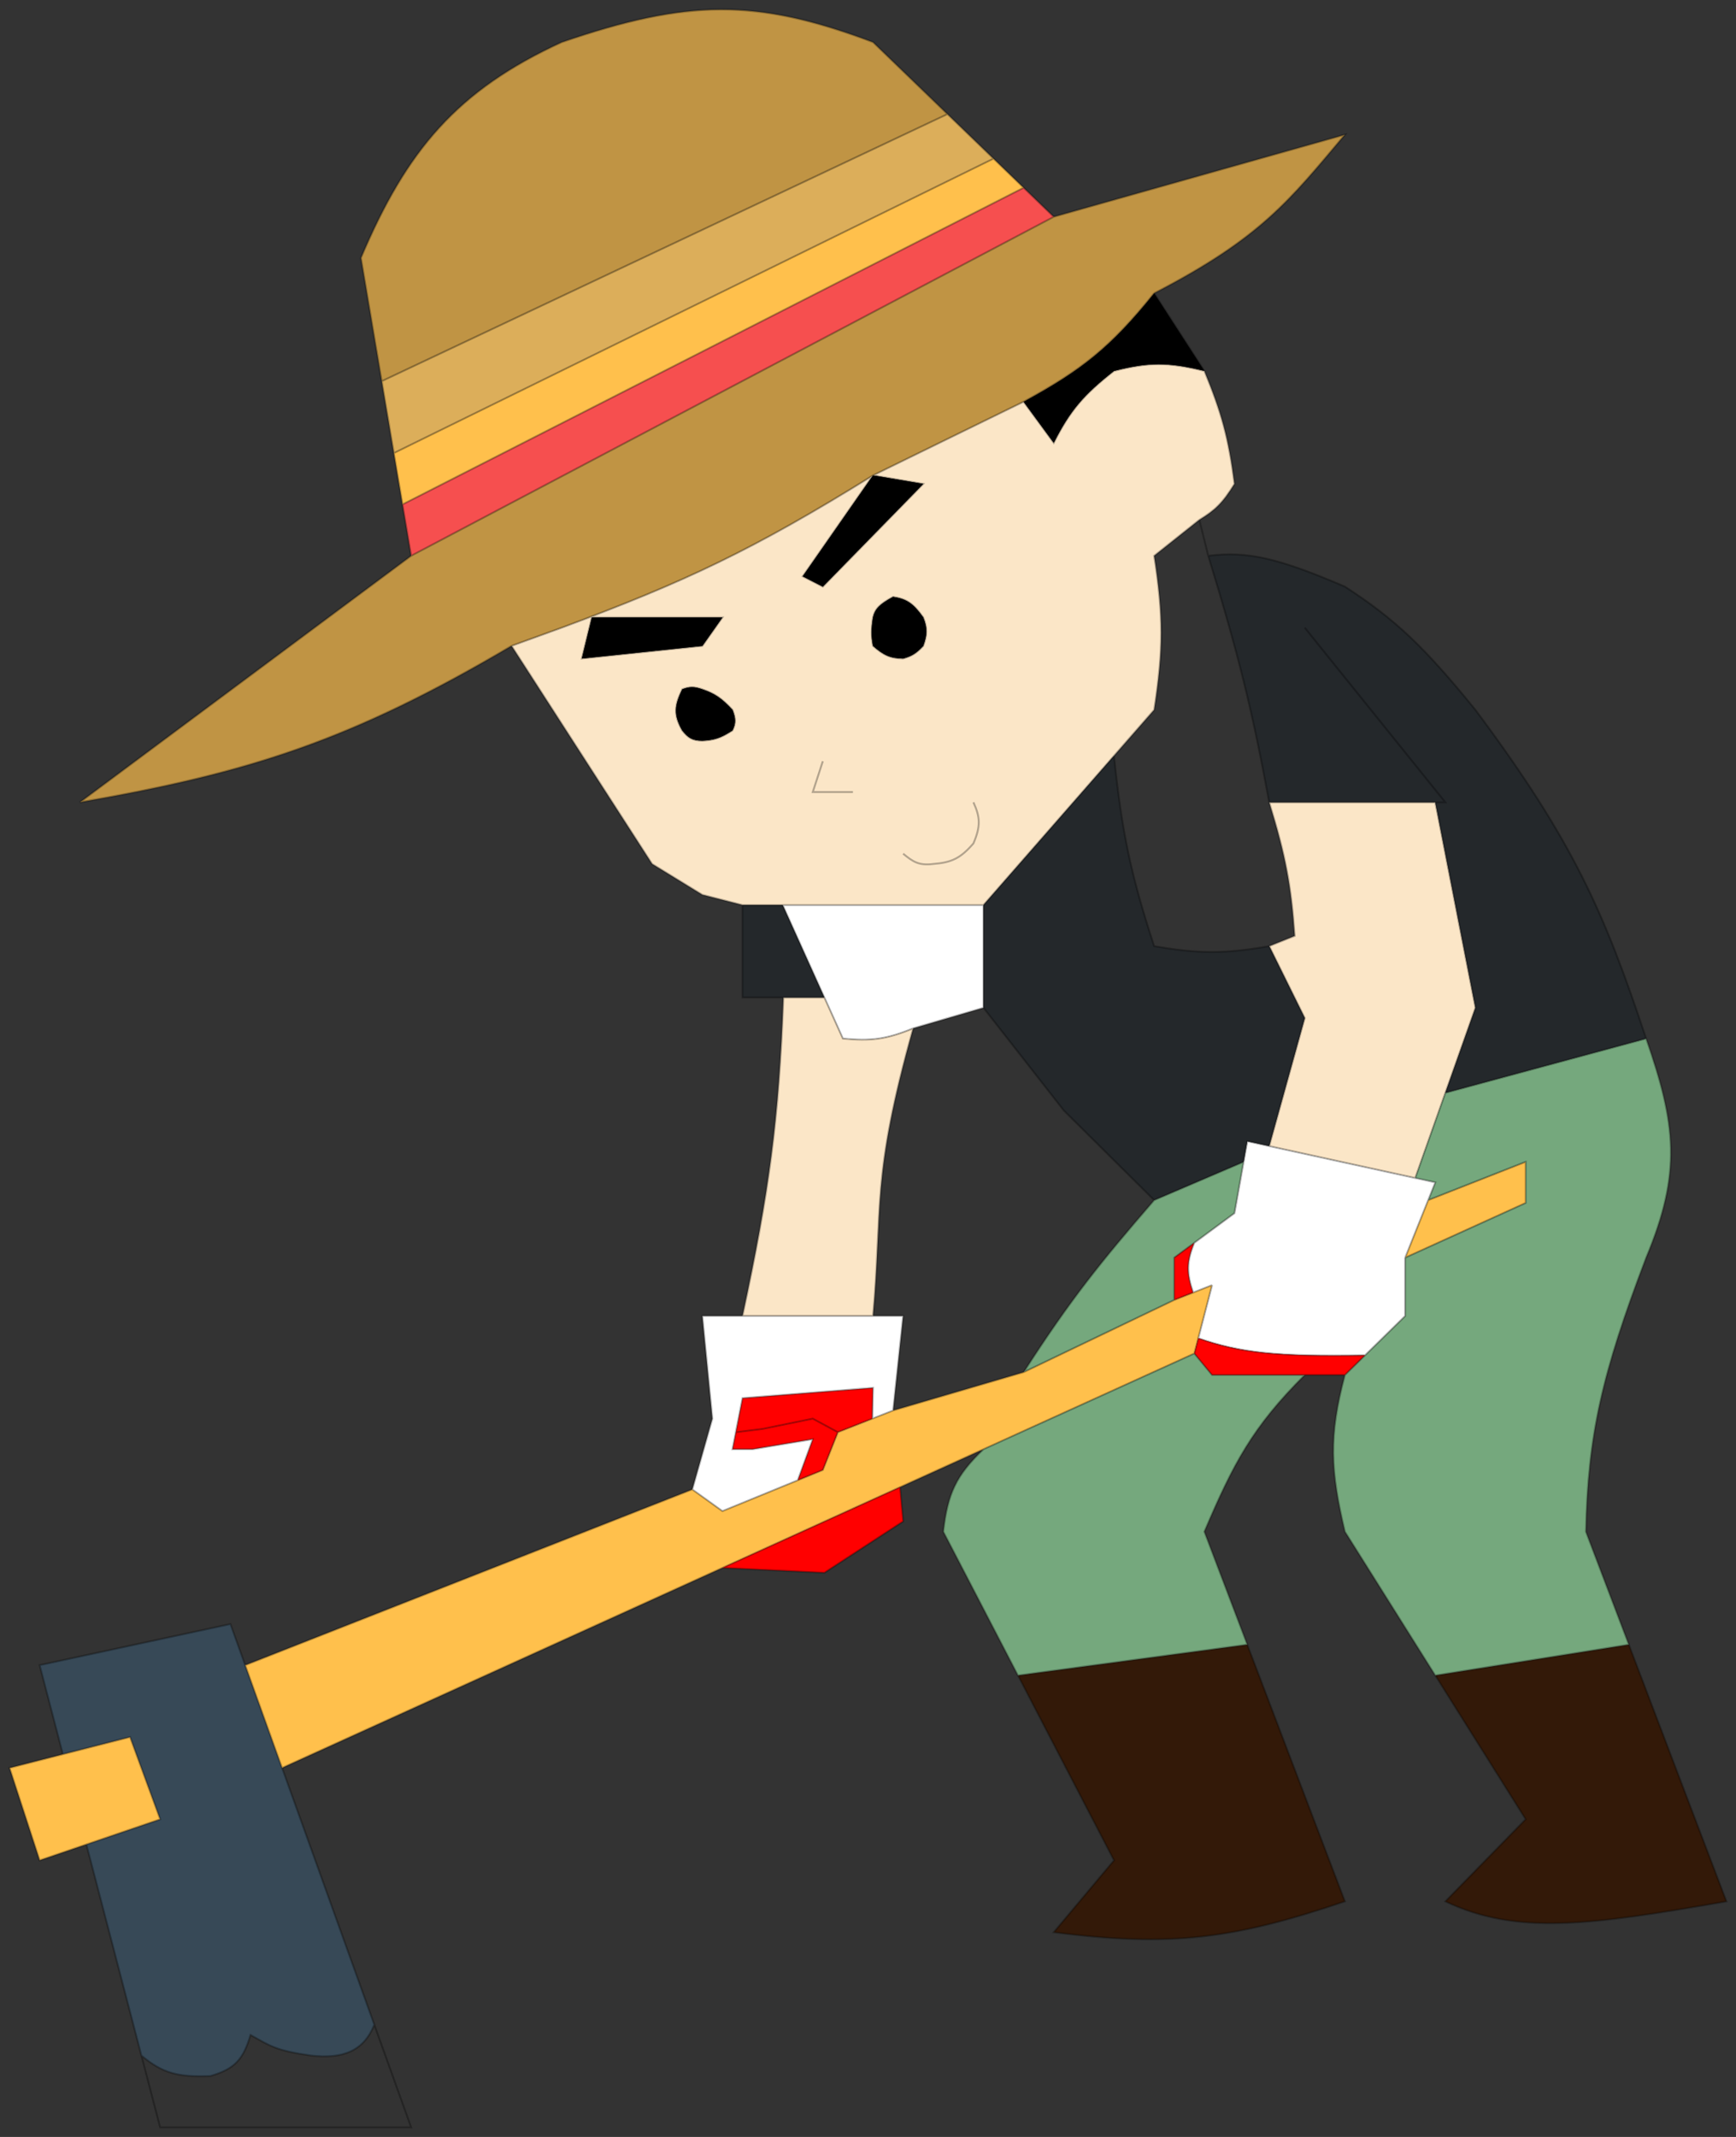 <svg width="182" height="224" viewBox="0 0 182 224" fill="none" xmlns="http://www.w3.org/2000/svg">
<rect x="0" y="0" width="182" height="224" fill="#333333" stroke="none"/>
<path d="M24.158 170.24L4.158 174.547L6.592 183.884L13.632 182.084L16.79 190.698L9.056 193.335L14.825 215.463C17.037 217.324 18.656 217.747 22.053 217.616C24.61 216.864 25.495 215.894 26.263 213.309C28.334 214.455 28.883 214.94 32.579 215.463C35.966 215.854 38.133 214.989 39.239 212.233L29.571 185.314L25.705 174.547L24.158 170.24Z" fill="#374957"/>
<path d="M16.79 190.698L13.632 182.084L6.592 183.884L1 185.314L4.158 195.005L9.056 193.335L16.79 190.698Z" fill="#FFC04C"/>
<path d="M159.947 126.094V121.787L149.728 125.803L147.316 131.832L159.947 126.094Z" fill="#FFC04C"/>
<path d="M25.705 174.547L29.571 185.314L75.737 164.345L94.359 155.886L103.105 151.913L125.211 141.872L125.626 140.274L127.072 134.708L125.088 135.487L123.105 136.267L107.316 143.837L93.632 147.85L91.456 148.705L87.842 150.126L86.263 154.089L83.632 155.166L75.737 158.396L72.579 156.125L25.705 174.547Z" fill="#FFC04C"/>
<path d="M86.425 164.856L94.684 159.473L94.359 155.886L75.737 164.345L86.425 164.856Z" fill="#FF0000"/>
<path d="M86.263 154.089L87.842 150.126L85.21 148.705L79.947 149.782L77.14 150.126L76.79 151.913H77.842H78.895L85.21 150.859L83.632 155.166L86.263 154.089Z" fill="#FF0000"/>
<path d="M85.21 148.705L87.842 150.126L91.456 148.705L91.526 145.475L77.842 146.552L77.14 150.126L79.947 149.782L85.21 148.705Z" fill="#FF0000"/>
<path d="M91.526 137.938H77.842H73.632L74.684 148.705L72.579 156.125L75.737 158.396L83.632 155.166L85.21 150.859L78.895 151.913H77.842H76.79L77.14 150.126L77.842 146.552L91.526 145.475L91.456 148.705L93.632 147.85L94.684 137.938H91.526Z" fill="white"/>
<path d="M116.789 195.005L110.474 202.542C122.736 204.126 129.4 203.24 141 199.312L130.766 172.394L106.724 175.624L116.789 195.005Z" fill="#331908"/>
<path d="M159.947 190.698L151.526 199.312C158.953 202.84 166.567 201.838 181 199.312L170.766 172.394L150.474 175.624L159.947 190.698Z" fill="#331908"/>
<path d="M103.105 94.869H82.053L86.425 104.559L88.368 108.866C91.256 109.136 92.872 108.974 95.737 107.79L103.105 105.636V94.869Z" fill="white"/>
<path d="M88.368 108.866L86.425 104.559H82.134C81.648 117.466 80.656 124.776 77.842 137.938H91.526C92.553 126.537 91.31 123.558 95.737 107.79C92.872 108.974 91.256 109.136 88.368 108.866Z" fill="#FBE6C7"/>
<path d="M133.061 84.102C134.794 89.739 135.355 92.799 135.737 98.099L133.061 99.176L136.789 106.713L133.061 120.135L148.368 123.481L151.526 114.558L154.684 105.636L150.474 84.102H133.061Z" fill="#FBE6C7"/>
<path fill-rule="evenodd" clip-rule="evenodd" d="M58.895 65.797L53.632 67.704L68.368 90.562L73.632 93.792L77.842 94.869H82.053H103.105L116.789 79.225L121 74.411C121.972 68.101 121.976 64.569 121 58.26L125.737 54.491C127.355 53.509 128.181 52.745 129.421 50.723C128.792 45.863 128.067 43.273 126.263 38.879C122.445 37.942 120.412 37.957 116.789 38.879C113.593 41.392 112.185 43.031 110.474 46.416L107.316 42.109L91.526 49.833L96.79 50.723L86.263 61.49L84.158 60.413L91.526 49.833C78.973 57.631 71.808 60.997 58.895 65.797ZM62.053 64.72H75.737L73.632 67.704L61 69.027L62.053 64.72ZM71.526 72.257C72.281 71.971 72.746 71.951 73.632 72.257C74.947 72.717 75.634 73.168 76.79 74.411C77.134 75.316 77.163 75.793 76.79 76.564C75.564 77.362 74.876 77.579 73.632 77.641C72.574 77.628 72.145 77.34 71.526 76.564C70.577 74.883 70.725 73.939 71.526 72.257ZM91.526 64.72C91.748 63.805 92.221 63.335 93.632 62.567C95.038 62.785 95.733 63.231 96.79 64.72C97.248 65.889 97.202 66.535 96.79 67.704C96.01 68.542 95.541 68.778 94.684 69.027C93.311 69.004 92.635 68.67 91.526 67.704C91.318 66.608 91.339 65.951 91.526 64.72Z" fill="#FBE6C7"/>
<path d="M91.526 49.833L84.158 60.413L86.263 61.49L96.79 50.723L91.526 49.833Z" fill="black"/>
<path d="M75.737 64.72H62.053L61 69.027L73.632 67.704L75.737 64.72Z" fill="black"/>
<path d="M93.632 62.567C92.221 63.335 91.748 63.805 91.526 64.72C91.339 65.951 91.318 66.608 91.526 67.704C92.635 68.67 93.311 69.004 94.684 69.027C95.541 68.778 96.01 68.542 96.79 67.704C97.202 66.535 97.248 65.889 96.79 64.72C95.733 63.231 95.038 62.785 93.632 62.567Z" fill="black"/>
<path d="M73.632 72.257C72.746 71.951 72.281 71.971 71.526 72.257C70.725 73.939 70.577 74.883 71.526 76.564C72.145 77.34 72.574 77.628 73.632 77.641C74.876 77.579 75.564 77.362 76.79 76.564C77.163 75.793 77.134 75.316 76.79 74.411C75.634 73.168 74.947 72.717 73.632 72.257Z" fill="black"/>
<path d="M116.789 38.879C120.412 37.957 122.445 37.942 126.263 38.879L121 30.736C116.442 36.414 113.382 38.807 107.316 42.109L110.474 46.416C112.185 43.031 113.593 41.392 116.789 38.879Z" fill="black"/>
<path d="M159.947 121.787V126.094L147.316 131.832V137.938L143.105 142.064L141 144.127C139.286 150.541 139.479 154.136 141 160.55L150.474 175.624L170.766 172.394L166.263 160.55C166.489 150.335 167.952 144.001 172.579 131.832C176.336 122.863 175.706 117.835 172.579 108.866L151.526 114.558L148.368 123.481L150.474 123.941L149.728 125.803L159.947 121.787Z" fill="#75A87D"/>
<path d="M103.105 151.913C100.229 154.655 99.356 156.571 98.895 160.55L106.724 175.624L130.766 172.394L126.263 160.55C129.313 153.415 131.295 149.601 136.789 144.127H127.072L125.211 141.872L103.105 151.913Z" fill="#75A87D"/>
<path d="M121 125.803C115.328 132.368 112.241 136.185 107.316 143.837L123.105 136.267V131.832L125.211 130.278L129.421 127.171L130.382 121.787L121 125.803Z" fill="#75A87D"/>
<path d="M123.105 131.832V136.267L125.088 135.487C124.405 133.453 124.376 132.313 125.211 130.278L123.105 131.832Z" fill="#FF0000"/>
<path fill-rule="evenodd" clip-rule="evenodd" d="M127.072 134.708L125.626 140.274C129.995 141.791 133.731 142.214 143.105 142.064L147.316 137.938V131.832L149.728 125.803L150.474 123.941L148.368 123.481L133.061 120.135L130.766 119.634L130.382 121.787L129.421 127.171L125.211 130.278C124.376 132.313 124.405 133.453 125.088 135.487L127.072 134.708Z" fill="white"/>
<path d="M136.789 144.127H141L143.105 142.064C133.731 142.214 129.995 141.791 125.626 140.274L125.211 141.872L127.072 144.127H136.789Z" fill="#FF0000"/>
<path d="M103.105 94.869V105.636L111.526 116.403L121 125.803L130.382 121.787L130.766 119.634L133.061 120.135L136.789 106.713L133.061 99.176C128.217 100.023 125.592 99.962 121 99.176C118.52 91.576 117.622 87.202 116.789 79.225L103.105 94.869Z" fill="#202529" fill-opacity="0.77"/>
<path d="M172.579 108.866C168.183 95.596 164.895 88.097 154.684 74.411C149.313 67.804 146.327 64.95 141 61.49C133.889 58.446 130.739 57.758 126.669 58.26C129.875 68.722 131.268 74.376 133.061 84.102H150.474L154.684 105.636L151.526 114.558L172.579 108.866Z" fill="#202529" fill-opacity="0.77"/>
<path d="M82.053 94.869H77.842V104.559H82.134H86.425L82.053 94.869Z" fill="#202529" fill-opacity="0.77"/>
<path d="M43.105 58.26L110.474 22.728L107.316 19.677L42.198 52.876L43.105 58.26Z" fill="#F64F4F"/>
<path d="M43.105 58.26L8.368 84.102C26.243 80.995 36.856 77.597 53.632 67.704L58.895 65.797C71.808 60.997 78.973 57.631 91.526 49.833L107.316 42.109C113.382 38.807 116.442 36.414 121 30.736C132.21 24.942 135.188 21.015 141 14.114L110.474 22.728L43.105 58.26Z" fill="#FFC04C" fill-opacity="0.69"/>
<path d="M41.29 47.493L42.198 52.876L107.316 19.677L104.158 16.626L41.29 47.493Z" fill="#FFC04C"/>
<path d="M91.526 4.423C79.259 -0.192 72.088 -0.09 58.895 4.423C47.929 9.46 42.629 15.738 37.842 27.035L38.749 32.418L40.02 39.956L99.328 11.96L93.632 6.457L91.526 4.423Z" fill="#FFC04C" fill-opacity="0.69"/>
<path d="M99.328 11.96L40.02 39.956L41.29 47.493L104.158 16.626L99.328 11.96Z" fill="#DCAE5A"/>
<path d="M25.705 174.547L24.158 170.24L4.158 174.547L6.592 183.884M25.705 174.547L29.571 185.314M25.705 174.547L72.579 156.125M29.571 185.314L75.737 164.345M29.571 185.314L39.239 212.233M43.105 58.26L8.368 84.102C26.243 80.995 36.856 77.597 53.632 67.704M43.105 58.26L110.474 22.728M43.105 58.26L42.198 52.876M107.316 42.109L110.474 46.416C112.185 43.031 113.593 41.392 116.789 38.879C120.412 37.957 122.445 37.942 126.263 38.879M107.316 42.109C113.383 38.807 116.442 36.414 121 30.736M107.316 42.109L91.526 49.833M110.474 22.728L141 14.114C135.188 21.015 132.21 24.942 121 30.736M110.474 22.728L107.316 19.677M53.632 67.704L58.895 65.797C71.808 60.997 78.973 57.631 91.526 49.833M53.632 67.704L68.368 90.562L73.632 93.792L77.842 94.869M103.105 94.869H82.053M103.105 94.869V105.636M103.105 94.869L116.789 79.225M126.263 38.879C128.067 43.273 128.792 45.863 129.421 50.723C128.181 52.745 127.355 53.509 125.737 54.491M126.263 38.879L121 30.736M82.053 94.869H77.842M82.053 94.869L86.425 104.559M103.105 105.636L95.737 107.79M103.105 105.636L111.526 116.403L121 125.803M116.789 79.225L121 74.411C121.972 68.101 121.976 64.569 121 58.26L125.737 54.491M116.789 79.225C117.622 87.202 118.52 91.576 121 99.176C125.592 99.962 128.217 100.023 133.061 99.176M125.737 54.491L126.669 58.26M121 125.803C115.328 132.368 112.241 136.185 107.316 143.837M121 125.803L130.382 121.787M107.316 143.837L93.632 147.85M107.316 143.837L123.105 136.267M103.105 151.913C100.229 154.655 99.356 156.571 98.895 160.55L106.724 175.624M103.105 151.913L125.211 141.873M103.105 151.913L94.359 155.886M136.789 144.127C131.295 149.601 129.313 153.415 126.263 160.55L130.766 172.394M136.789 144.127H141M136.789 144.127H127.072L125.211 141.873M141 144.127C139.286 150.541 139.479 154.136 141 160.55L150.474 175.624M141 144.127L143.105 142.064M147.316 131.832L159.947 126.094V121.787L149.728 125.803M147.316 131.832V137.938L143.105 142.064M147.316 131.832L149.728 125.803M172.579 108.866C175.706 117.835 176.336 122.863 172.579 131.832C167.952 144.001 166.489 150.335 166.263 160.55L170.766 172.394M172.579 108.866C168.183 95.596 164.895 88.097 154.684 74.411C149.313 67.804 146.327 64.95 141 61.49C133.889 58.446 130.739 57.758 126.669 58.26M172.579 108.866L151.526 114.558M126.669 58.26C129.875 68.722 131.268 74.376 133.061 84.102M133.061 84.102C134.794 89.739 135.355 92.799 135.737 98.099L133.061 99.176M133.061 84.102H150.474M136.789 65.797L151.526 84.102H150.474M77.842 94.869V104.559H82.134M86.425 104.559L88.368 108.866C91.256 109.136 92.872 108.974 95.737 107.79M86.425 104.559H82.134M82.134 104.559C81.648 117.466 80.656 124.776 77.842 137.938M77.842 137.938H91.526M77.842 137.938H73.632L74.684 148.705L72.579 156.125M91.526 137.938C92.553 126.537 91.31 123.558 95.737 107.79M91.526 137.938H94.684L93.632 147.85M72.579 156.125L75.737 158.396L83.632 155.166M87.842 150.126L86.263 154.089L83.632 155.166M87.842 150.126L85.21 148.705L79.947 149.782L77.14 150.126M87.842 150.126L91.456 148.705M93.632 147.85L91.456 148.705M75.737 164.345L86.425 164.856L94.684 159.473L94.359 155.886M75.737 164.345L94.359 155.886M39.239 212.233L43.105 223H16.79L14.825 215.463M39.239 212.233C38.133 214.989 35.966 215.854 32.579 215.463C28.883 214.94 28.334 214.455 26.263 213.309C25.495 215.894 24.61 216.864 22.053 217.616C18.656 217.747 17.037 217.324 14.825 215.463M14.825 215.463L9.056 193.335M106.724 175.624L116.789 195.005L110.474 202.542C122.736 204.126 129.4 203.24 141 199.312L130.766 172.394M106.724 175.624L130.766 172.394M150.474 175.624L159.947 190.698L151.526 199.312C158.953 202.84 166.567 201.838 181 199.312L170.766 172.394M150.474 175.624L170.766 172.394M123.105 136.267V131.832L125.211 130.278M123.105 136.267L125.088 135.487M127.072 134.708L125.088 135.487M127.072 134.708L125.626 140.274M127.072 134.708C126.495 136.928 126.119 138.374 125.626 140.274M125.211 141.873L125.626 140.274M125.211 141.873C125.361 141.295 125.497 140.769 125.626 140.274M133.061 99.176L136.789 106.713L133.061 120.135M133.061 120.135L130.766 119.634L130.382 121.787M133.061 120.135L148.368 123.481M148.368 123.481L150.474 123.941L149.728 125.803M148.368 123.481L151.526 114.558M150.474 84.102L154.684 105.636L151.526 114.558M94.684 89.485C95.733 90.354 96.359 90.749 97.842 90.562C99.792 90.413 100.718 89.951 102.053 88.409C102.831 86.586 102.762 85.655 102.053 84.102M86.263 79.795L85.21 83.025H89.421M91.526 49.833L84.158 60.413L86.263 61.49L96.79 50.723L91.526 49.833ZM40.02 39.956L38.749 32.418L37.842 27.035C42.629 15.738 47.929 9.46 58.895 4.423C72.088 -0.09 79.259 -0.192 91.526 4.423L93.632 6.457L99.328 11.96M40.02 39.956L99.328 11.96M40.02 39.956L41.29 47.493M99.328 11.96L104.158 16.626M41.29 47.493L42.198 52.876M41.29 47.493L104.158 16.626M104.158 16.626L107.316 19.677M6.592 183.884L13.632 182.084L16.79 190.698L9.056 193.335M6.592 183.884L1 185.314L4.158 195.005L9.056 193.335M83.632 155.166L85.21 150.859L78.895 151.913H77.842H76.79L77.14 150.126M91.456 148.705L91.526 145.475L77.842 146.552L77.14 150.126M130.382 121.787L129.421 127.171L125.211 130.278M125.211 130.278C124.376 132.313 124.405 133.453 125.088 135.487M143.105 142.064C133.731 142.214 129.996 141.791 125.626 140.274M42.198 52.876L107.316 19.677M75.737 64.72H62.053L61 69.027L73.632 67.704L75.737 64.72ZM73.632 72.257C72.746 71.951 72.281 71.971 71.526 72.257C70.725 73.939 70.577 74.883 71.526 76.564C72.145 77.34 72.574 77.628 73.632 77.641C74.876 77.579 75.564 77.362 76.79 76.564C77.163 75.793 77.134 75.316 76.79 74.411C75.634 73.168 74.947 72.717 73.632 72.257ZM93.632 62.567C92.221 63.335 91.748 63.805 91.526 64.72C91.339 65.951 91.318 66.608 91.526 67.704C92.635 68.67 93.311 69.004 94.684 69.027C95.541 68.778 96.01 68.542 96.79 67.704C97.202 66.535 97.248 65.889 96.79 64.72C95.733 63.231 95.038 62.785 93.632 62.567Z" stroke="black" stroke-opacity="0.29" stroke-width="0.2"/>
</svg>
